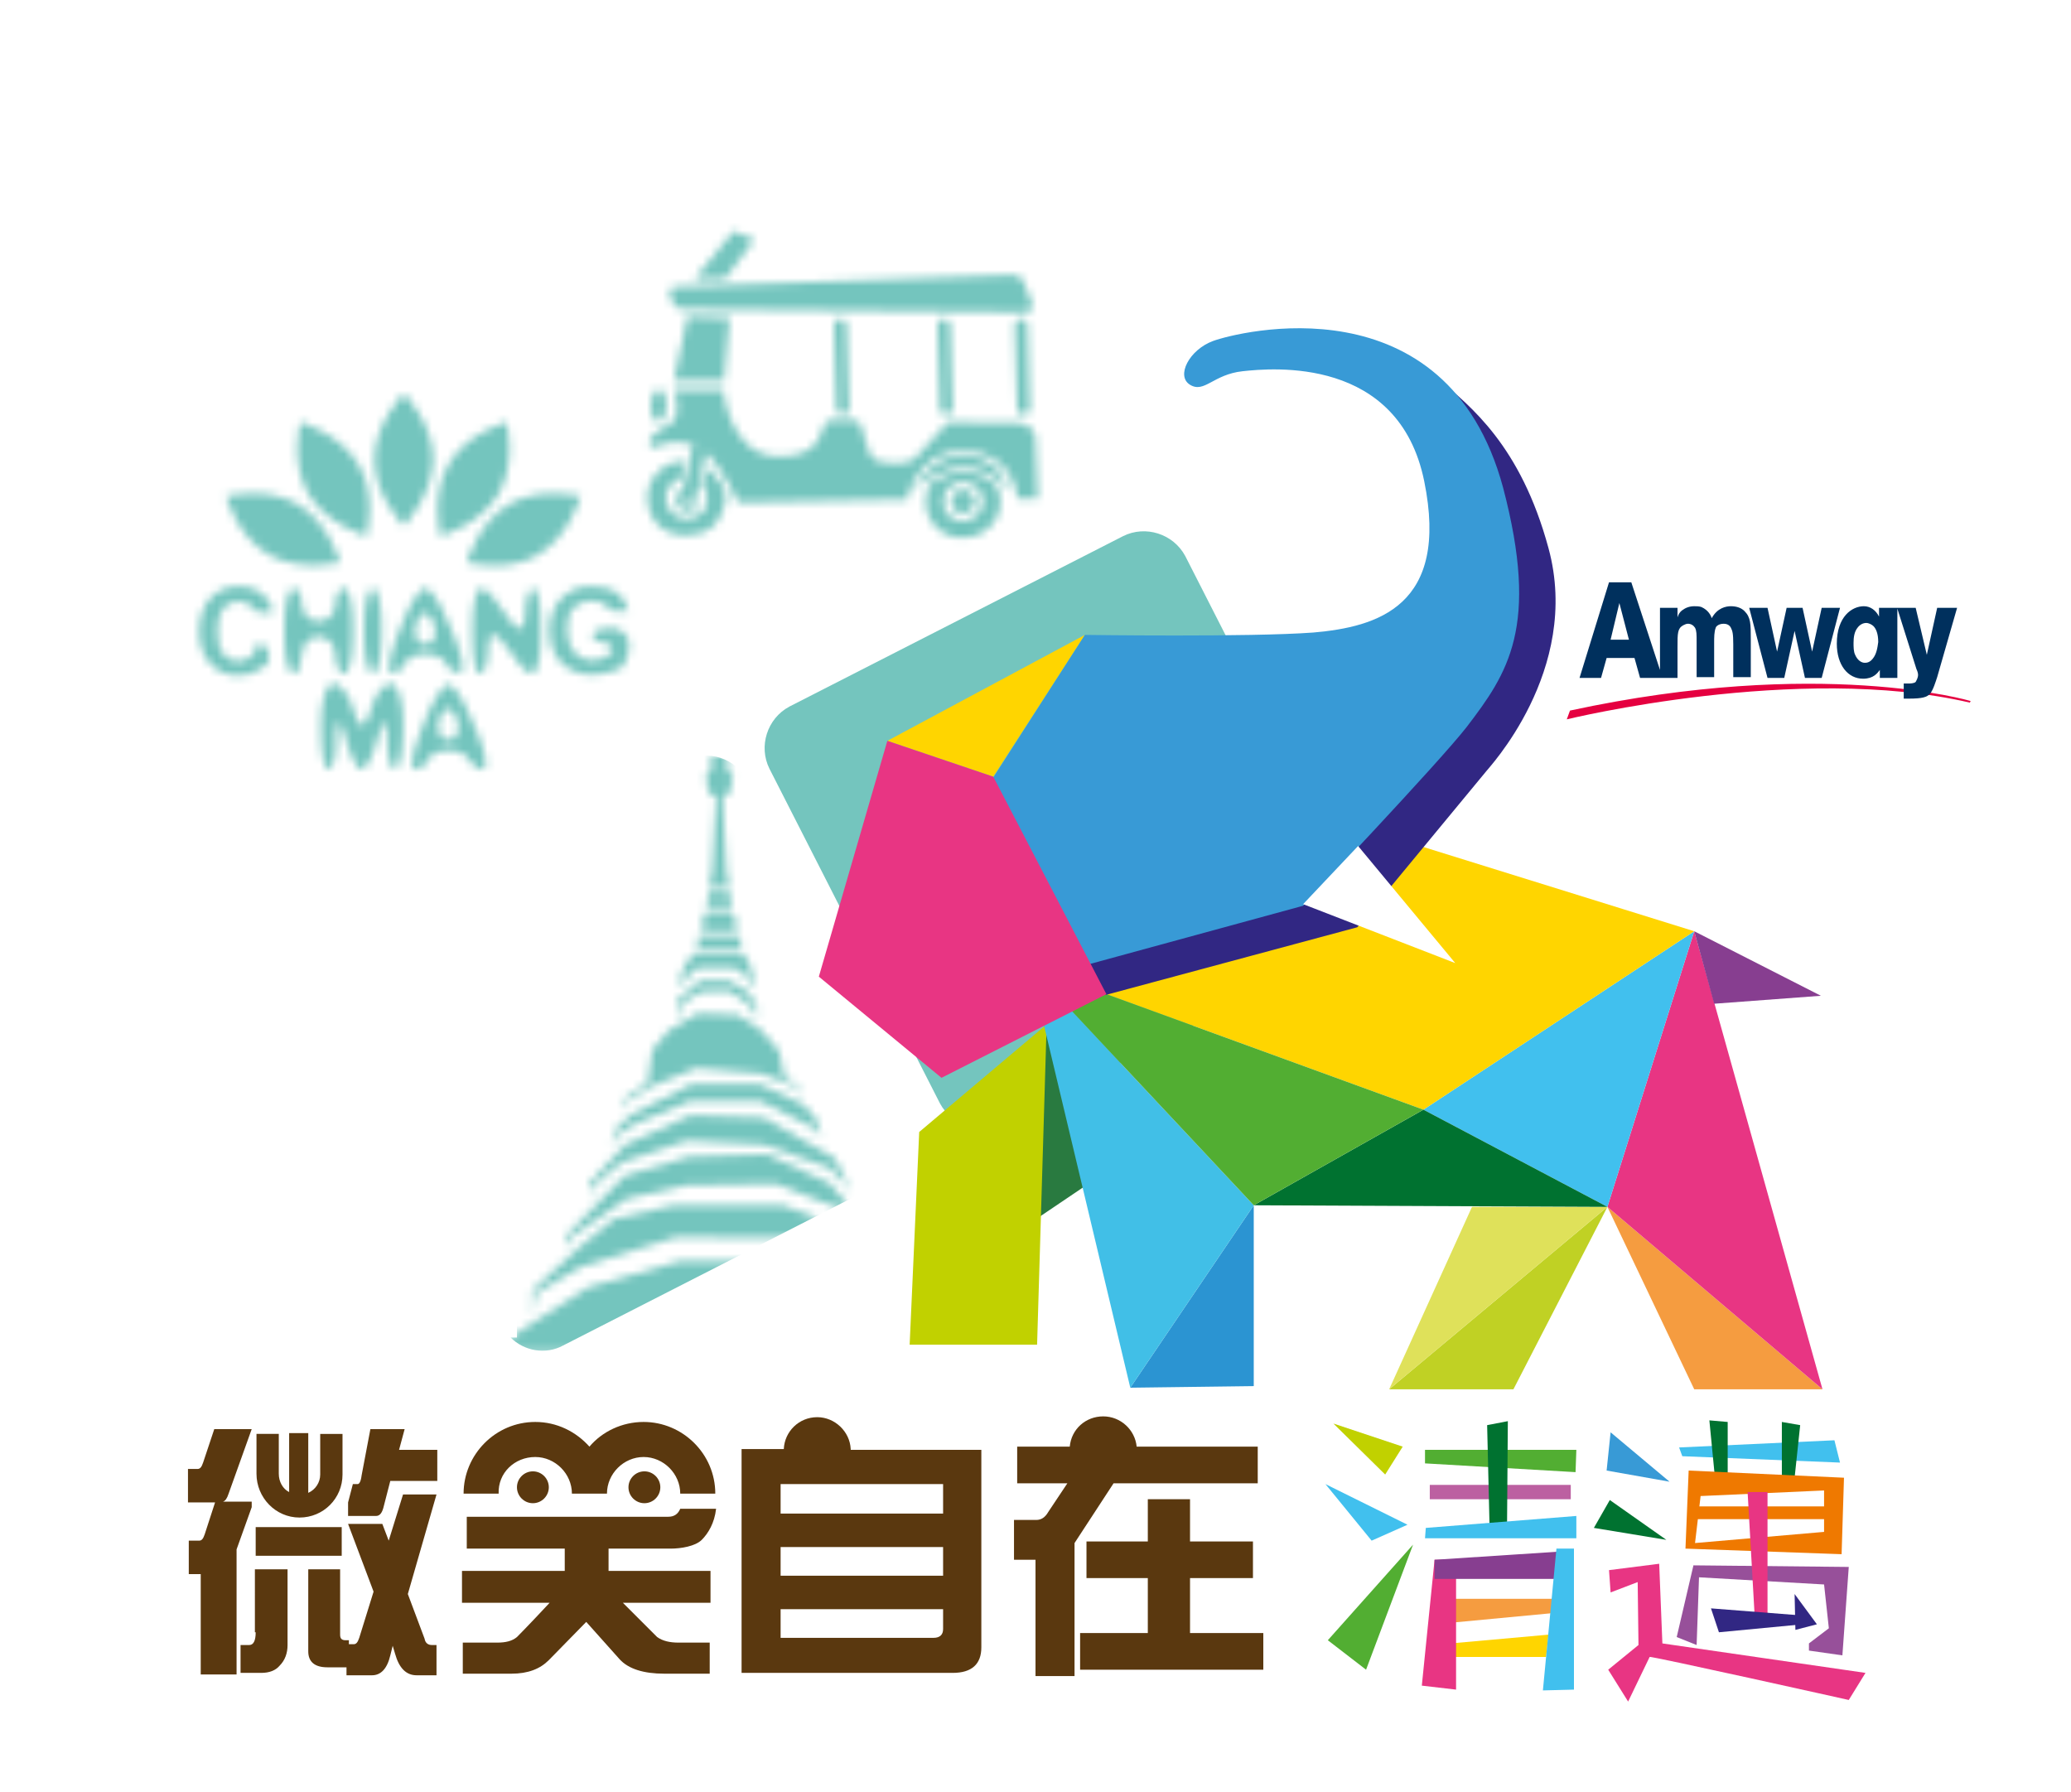 <?xml version="1.0" encoding="utf-8"?>
<!-- Generator: Adobe Illustrator 21.1.0, SVG Export Plug-In . SVG Version: 6.00 Build 0)  -->
<svg version="1.1" id="Layer_1" xmlns="http://www.w3.org/2000/svg" xmlns:xlink="http://www.w3.org/1999/xlink" x="0px" y="0px"
	 viewBox="0 0 260 225" style="enable-background:new 0 0 260 225;" xml:space="preserve">
<style type="text/css">
	.st0{fill:#FFFFFF;stroke:#FFFFFF;stroke-linecap:round;stroke-linejoin:round;stroke-miterlimit:10;}
	.st1{fill:#FFFFFF;stroke:#FFFFFF;stroke-width:1.526;stroke-linecap:round;stroke-linejoin:round;stroke-miterlimit:10;}
	.st2{fill:#FFFFFF;}
	.st3{fill:#FFFFFF;stroke:#FFFFFF;stroke-width:2.5;stroke-linecap:round;stroke-linejoin:round;stroke-miterlimit:10;}
	.st4{filter:url(#Adobe_OpacityMaskFilter);}
	.st5{mask:url(#SVGID_1_);}
	.st6{fill:#74C5BE;}
	.st7{filter:url(#Adobe_OpacityMaskFilter_1_);}
	.st8{mask:url(#SVGID_2_);fill:#74C5BE;}
	.st9{filter:url(#Adobe_OpacityMaskFilter_2_);}
	.st10{mask:url(#SVGID_3_);fill:#74C5BE;}
	.st11{fill:#E50040;}
	.st12{fill:#00305D;}
	.st13{fill:#5A380F;}
	.st14{fill:#F59C40;}
	.st15{fill:#FFD500;}
	.st16{fill:#C1D100;}
	.st17{fill:#41C0EE;}
	.st18{fill:#52AE32;}
	.st19{fill:#BC60A1;}
	.st20{fill:#007230;}
	.st21{fill:#E83583;}
	.st22{fill:#873E90;}
	.st23{fill:#312783;}
	.st24{fill:#389AD6;}
	.st25{fill:#EF7900;}
	.st26{fill:#97509A;}
	.st27{fill:#2B94D2;}
	.st28{fill:#297A40;}
	.st29{fill:#41BFE7;}
	.st30{fill:#C0D124;}
	.st31{fill:#DFE15A;}
</style>
<g>
	<g>
		<rect x="201.3" y="83.5" class="st0" width="4.3" height="2.7"/>
		<rect x="217.3" y="176.8" class="st1" width="7.5" height="3.7"/>
		<rect x="127.6" y="186.4" class="st1" width="7.5" height="3.7"/>
		<rect x="40.9" y="102" class="st2" width="46.4" height="22.6"/>
		<rect x="38.2" y="184" class="st2" width="61.4" height="22.6"/>
		<rect x="135.1" y="186.3" class="st2" width="15.2" height="22.6"/>
		<rect x="173.1" y="183.4" class="st2" width="15.4" height="11.5"/>
		<rect x="196.1" y="184.2" class="st2" width="30.2" height="25.4"/>
		<g>
			<g>
				<path class="st3" d="M61.4,125.4c-0.1,0-0.1,0-0.2,0c-1.9,0.1-2.2-1.5-3.7-1.6c-2.1,0-3.4,1.1-5.1-0.7c-1.2-1.2-0.6-0.9-2.1-0.7
					c-0.7,0.1-2,0.5-2.6,0c-0.6-0.6-0.1-1.4-0.7-1.9l-0.8-0.2c-0.7,0.1-1.3,0.8-1.9,1c-1.8,0.6-2-0.4-2-2.1c0,0,0,0,0,0v-0.3
					c0,0.1,0,0.2,0,0.3c0,0,0-0.1,0.1-0.1l0.2-1.4c-1.5,1.7-2,4.8-0.9,6.9l22.6,44.1L61.4,125.4z"/>
				<path class="st3" d="M115.2,139.9L93.8,98c-1.4-2.8-4.9-4-7.8-2.5l-18,9.2c9.2,0.9,16,4.2,16,8.1v6.3c0.1,0.6,0.1,1.2-0.4,1.6
					c-0.6,0.6-0.5-0.1-1,0.1c-0.5,0.2-0.7,0.5-1.1,0.8c-1.2,0.7-2,0.6-3.2,0.3c-1.5-0.5-1.9-0.6-3.2,0.4c-1.1,0.8-1.8,1.7-3.3,1.7
					c-0.8,0-1.7-0.5-2.6-0.3c-0.8,0.2-0.8,0.8-1.5,1.1c-0.8,0.4-1.6,0.2-2.5,0.1c-0.1,0-0.2,0-0.3,0l-0.8,43c1.7,1.7,4.4,2.2,6.6,1
					l41.9-21.4C115.5,146.2,116.6,142.7,115.2,139.9z"/>
			</g>
			<path class="st3" d="M86.9,84.6L65.5,42.7c-1.4-2.8-4.9-4-7.8-2.5L15.8,61.6c-2.8,1.4-4,4.9-2.5,7.8l21.4,41.9
				c1.4,2.8,4.8,3.9,7.6,2.6v-1c0-4.3,8-7.8,18.2-8.3l1.5-0.8l0.1-1v-4.1c0-7.3,0.5-13.3,1.1-13.3c0.6,0,1.1,6,1.1,13.3v4l20.2-10.3
				C87.2,90.9,88.4,87.4,86.9,84.6z"/>
			<path class="st3" d="M141.9,56.5c1.4,2.8,0.3,6.3-2.5,7.8L97.5,85.6c-2.8,1.4-6.3,0.3-7.8-2.5L68.3,41.2
				c-1.4-2.8-0.3-6.3,2.5-7.8L112.8,12c2.8-1.4,6.3-0.3,7.8,2.5L141.9,56.5z"/>
			<path class="st3" d="M170.2,111.8c1.4,2.8,0.3,6.3-2.5,7.8L125.8,141c-2.8,1.4-6.3,0.3-7.8-2.5L96.6,96.5
				c-1.4-2.8-0.3-6.3,2.5-7.8L141,67.3c2.8-1.4,6.3-0.3,7.8,2.5L170.2,111.8z"/>
			<g>
				<g>
					<path class="st3" d="M196.7,90.3c0,0,29.1-7.1,50.6-2.1l0.1-0.2c0,0-18.8-5.6-50.3,1.2L196.7,90.3z"/>
					<path class="st3" d="M217.3,76.1c-0.6,0-1.7,0.2-2.4,1.5c-0.1-0.3-0.4-1-1.3-1.4c-0.3-0.1-0.6-0.1-0.9-0.1
						c-0.6,0-1.1,0.2-1.5,0.5c-0.4,0.3-0.5,0.6-0.6,0.9v-1.2h-2.2v7.8l-3.6-11H202l-3.7,12h2.7l0.7-2.5h3.5l0.7,2.5h4.7v-3.9
						c0-1.7,0-2.3,0.7-2.7c0.2-0.1,0.4-0.2,0.6-0.2c0.4,0,0.7,0.2,0.9,0.5c0.2,0.4,0.2,0.8,0.2,1.8V85h2.2v-4.3c0-0.7,0-1.4,0.2-1.9
						c0-0.1,0.3-0.5,1-0.5c0.3,0,0.7,0.1,0.9,0.5c0.2,0.4,0.3,0.7,0.3,2.1V85h2.2v-4.7c0-2,0-2.8-0.8-3.6
						C218.6,76.3,218,76.1,217.3,76.1z M202.2,80.3l1.1-4.6l1.2,4.6H202.2z M228.7,76.3l-1.2,5.5l-1.2-5.5h-2l-1.2,5.5l-1.2-5.5
						h-2.3l2.3,8.8h2.1l1.3-5.9l1.3,5.9h2.1l2.3-8.8H228.7z M243.2,76.3l-1.3,5.9l-1.4-5.9H238v0h-2.1v1.1c-0.4-0.8-1.1-1.3-1.9-1.3
						c-1.5,0-3.4,1.3-3.4,4.7c0,2.7,1.4,4.4,3.3,4.4c1.3,0,1.8-0.7,2.1-1.1v1h2.2v-8.7l2.4,7.6c0.1,0.2,0.2,0.5,0.2,0.7
						c0,0.4-0.2,0.7-0.3,0.9c-0.2,0.2-0.7,0.2-0.9,0.2h-0.6v1.9c0.2,0,0.3,0,0.6,0c1.8,0,2.3-0.2,2.7-0.6c0.4-0.5,0.7-1.5,0.9-2.1
						l2.5-8.7H243.2z M235.1,82.7c-0.4,0.5-0.8,0.5-1,0.5c-0.4,0-0.9-0.3-1.2-1c-0.2-0.4-0.2-1-0.2-1.5c0-0.7,0.1-1.4,0.5-1.9
						c0.3-0.4,0.7-0.6,1.1-0.6c0.3,0,0.7,0.2,0.9,0.4c0.3,0.3,0.6,0.9,0.6,2C235.7,81.3,235.6,82.1,235.1,82.7z"/>
				</g>
			</g>
			<g>
				<path class="st3" d="M106.8,181.9c-0.1-2.2-2-4-4.2-4c-2.3,0-4.1,1.8-4.2,4h-5.3V210h26.5c2.4,0,3.6-1.1,3.6-3.2v-24.8H106.8z
					 M118.4,204.5c0,0.7-0.4,1.1-1.2,1.1H98V202h20.4V204.5z M118.4,197.8H98v-3.6h20.4V197.8z M118.4,190H98v-3.7h20.4V190z"/>
				<path class="st3" d="M157.9,186.2v-4.6h-15.2c-0.2-2.1-2-3.8-4.2-3.8c-2.2,0-4,1.6-4.2,3.8h-6.6v4.6h6.3l-2.4,3.6
					c-0.4,0.7-0.9,1-1.5,1h-2.8v5h2.7v14.6h4.9v-16.7l4.9-7.5H157.9z M149.4,205v-6.9h7.9v-4.6h-7.9v-5.3h-5.3v5.3h-7.7v4.6h7.7v6.9
					h-8.5v4.6h23V205H149.4z"/>
				<path class="st3" d="M76.4,194.4h7.8c1.3,0,3.1-0.3,3.9-1.1c0.8-0.8,1.6-2.1,1.8-3.9h-4.5c-0.3,0.7-0.8,1-1.5,1H58.6v4h12.3v2.8
					H58v4h11c-2.7,2.9-4.1,4.3-4.1,4.3c-0.6,0.5-1.4,0.7-2.5,0.7h-4.3v3.9h6.1c2.1,0,3.6-0.6,4.7-1.7l4.7-4.8l4.2,4.7
					c1.1,1.2,3,1.8,5.6,1.8h5.7v-3.9h-3.9c-1.1,0-2-0.2-2.7-0.7c0,0-1.4-1.4-4.3-4.3h11v-4H76.4V194.4z M67.2,182.9
					c2.5,0,4.6,2.1,4.6,4.6v0h4.4v0c0-2.5,2.1-4.6,4.6-4.6s4.6,2.1,4.6,4.6h4.4c0-5-4.1-9-9-9c-2.7,0-5.2,1.2-6.8,3.1
					c-1.7-1.9-4.1-3.1-6.8-3.1c-5,0-9,4.1-9,9h4.4C62.5,184.9,64.6,182.9,67.2,182.9z M64.9,186.7c0,1.1,0.9,2,2,2c1.1,0,2-0.9,2-2
					c0-1.1-0.9-2-2-2C65.8,184.7,64.9,185.6,64.9,186.7z M78.9,186.7c0,1.1,0.9,2,2,2c1.1,0,2-0.9,2-2c0-1.1-0.9-2-2-2
					C79.8,184.7,78.9,185.6,78.9,186.7z"/>
				<path class="st3" d="M31.4,188.5H28c0.3-0.1,0.5-0.4,0.7-1l2.9-8.1h-4.7l-1.4,4.2c-0.2,0.6-0.4,0.8-0.7,0.8h-1.2v4.2H27l-1.3,4
					c-0.2,0.6-0.4,0.8-0.7,0.8h-1.3v4.2h1.5v12.6h4.5v-15.7l1.9-5.3V188.5z M42.9,191.7H32.1v3.6h10.8V191.7z M50.6,187.6l-1.8,5.8
					l-0.8-2.1h-4.3l3.2,8.5l-1.8,5.8c-0.2,0.6-0.4,0.8-0.7,0.8h-0.6v-0.5h-0.4c-0.5,0-0.7-0.2-0.7-0.7V197h-4v10.3
					c0,1.3,0.8,2,2.4,2h2.4v1h3.2c1.1,0,1.9-0.8,2.3-2.5l0.3-1.2l0.3,1c0.5,1.8,1.4,2.7,2.7,2.7h2.5v-3.8h-0.6
					c-0.4,0-0.8-0.2-0.9-0.8l-2.1-5.6l3.6-12.5H50.6z M32.1,204.9c0,1.1-0.3,1.6-0.8,1.6h-1.1v3.5h2.6c1,0,1.8-0.3,2.3-0.9
					c0.7-0.7,1-1.6,1-2.6V197h-4.1V204.9z M50.1,182l0.7-2.6h-4.3l-1.1,5.8c-0.1,0.8-0.3,1.1-0.5,1.1h-0.6l-0.6,2.3v1.7h3.5
					c0.5,0,0.8-0.4,1-1.3l0.8-3.1h5.9V182H50.1z M37.6,190.5c3,0,5.4-2.4,5.4-5.4v-5.1h-2.8v5.1c0,1-0.6,1.9-1.5,2.3v-7.5h-2.4v7.4
					c-0.8-0.4-1.3-1.3-1.3-2.3v-5h-2.8v5C32.2,188,34.6,190.5,37.6,190.5z"/>
			</g>
			<g>
				<polygon class="st3" points="194.9,202.5 182.2,203.7 181.6,200.7 195.4,200.7 				"/>
				<polygon class="st3" points="194.1,208 180.9,208 181,206.4 194.4,205.2 				"/>
				<polygon class="st3" points="173.9,185.1 167.4,178.7 176.1,181.6 				"/>
				<polygon class="st3" points="172.2,193.4 166.4,186.3 176.7,191.4 				"/>
				<polygon class="st3" points="171.5,209.6 166.7,205.9 177.4,193.9 				"/>
				<rect x="179.5" y="186.4" class="st3" width="17.7" height="1.8"/>
				<polygon class="st3" points="197.8,184.8 178.9,183.7 178.9,182 197.9,182 				"/>
				<polygon class="st3" points="189.2,191.3 187,191.5 186.7,178.9 189.3,178.4 				"/>
				<polygon class="st3" points="182.8,212.1 178.5,211.6 180.1,195.8 182.8,195.8 				"/>
				<polygon class="st3" points="196.7,198.2 180.1,198.2 180.1,195.8 196.9,194.7 				"/>
				<polygon class="st3" points="197.6,212.1 193.7,212.2 195.4,194.4 197.6,194.4 				"/>
				<polygon class="st3" points="197.9,193.1 178.9,193.1 179,191.8 197.9,190.3 				"/>
			</g>
			<g>
				<g>
					<path class="st3" d="M234.2,210l-2.1,3.4c0,0-25.1-5.6-25-5.4l-2.7,5.6l-2.5-4l3.8-3.1l-0.1-7.9l-3.4,1.3l-0.2-2.8l6.3-0.8
						l0.4,10L234.2,210z"/>
				</g>
				<polygon class="st3" points="225.4,204.6 225.3,200.1 228.1,203.9 				"/>
				<polygon class="st3" points="201.7,184.6 202.2,179.8 209.6,186 				"/>
				<polygon class="st3" points="209.2,193.3 200.1,191.8 202.1,188.3 				"/>
				<rect x="212.6" y="189.1" class="st3" width="17.7" height="1.6"/>
				<polygon class="st3" points="231,183.6 211.2,182.8 210.8,181.7 230.3,180.8 				"/>
				<polygon class="st3" points="216.9,185.5 215.3,185.5 214.6,178.3 216.9,178.5 				"/>
				<polygon class="st3" points="225.3,185.5 223.7,185.5 223.7,178.5 226,178.9 				"/>
				<g>
					<path class="st3" d="M231.2,195.1l-19.6-0.7l0.4-9.8l19.5,0.9L231.2,195.1z M212.8,193.7l16.2-1.4v-5.2l-15.5,0.7L212.8,193.7z
						"/>
				</g>
				<g>
					<polygon class="st3" points="231.3,207.8 227.1,207.2 227.1,206.3 229.6,204.4 229,198.9 213.3,198 213,206.5 210.5,205.5 
						212.6,196.5 232.1,196.7 					"/>
				</g>
				<g>
					<polygon class="st3" points="221.9,203.3 220.3,203.1 219.4,187.3 221.9,187.3 					"/>
				</g>
				<polygon class="st3" points="226.3,203.9 215.8,204.9 214.8,201.9 226.3,202.8 				"/>
			</g>
			<polygon class="st3" points="212.7,174.4 228.8,174.4 201.8,151.5 			"/>
			<polygon class="st3" points="212.7,116.9 228.8,174.4 201.8,151.5 			"/>
			<polygon class="st3" points="212.7,116.9 228.6,125 215.2,126 			"/>
			<polygon class="st3" points="212.7,116.9 178.7,139.3 201.8,151.5 			"/>
			<polygon class="st3" points="212.7,116.9 178.7,139.3 129.3,121.3 140.2,114.1 170.9,103.9 			"/>
			<polygon class="st3" points="111.4,93 136.2,79.7 124.7,97.5 			"/>
			<polygon class="st3" points="141.9,174.2 157.4,174 157.4,151.3 			"/>
			<polygon class="st3" points="116.2,162.4 131.4,128.2 136.2,148.9 			"/>
			<polygon class="st3" points="114.2,168.8 130.2,168.8 131.4,128.6 115.4,142.1 			"/>
			<polygon class="st3" points="141.9,174.2 129.3,121.3 157.4,151.3 			"/>
			<polygon class="st3" points="190,174.4 201.8,151.5 174.4,174.4 			"/>
			<polygon class="st3" points="184.8,151.5 201.8,151.5 174.4,174.4 			"/>
			<polygon class="st3" points="178.7,139.3 201.8,151.5 157.4,151.3 			"/>
			<polygon class="st3" points="178.7,139.3 129.3,121.3 157.4,151.3 			"/>
			<path class="st3" d="M194.4,68.8c-3.5-12.9-9.8-17.8-13.8-21.2c3.4,3.5,6.2,8.5,7.5,15.8c3.6,19.7-9.7,30.9-9.7,30.9l-15.7,18.5
				l-26.6,7.2l2.7,4.9l31.6-8.5l16.2-19.6C186.6,96.7,198.6,84.2,194.4,68.8z"/>
			<path class="st3" d="M136.2,79.7l-11.5,17.9l9.6,24.1l29.3-8c0,0,16.9-17.8,20.5-22.4c5.2-6.8,9.2-12.6,4.6-30.1
				c-7.1-26.3-33.4-19.5-36.4-18.4c-3,1.1-4.7,4.4-2.9,5.5c1.8,1.1,2.9-1.3,6.6-1.7c3.7-0.4,19.6-1.9,22.8,13.8
				c3.2,15.7-5.9,18.3-13.9,19C156.9,80,136.2,79.7,136.2,79.7z"/>
			<polygon class="st3" points="170.5,106.2 182.7,120.9 163.6,113.5 			"/>
			<polygon class="st3" points="111.4,93 102.8,122.6 118.2,135.3 138.9,124.8 124.7,97.5 			"/>
			<rect x="73.9" y="73.1" class="st3" width="30.5" height="31.1"/>
		</g>
	</g>
	<g>
		<defs>
			<filter id="Adobe_OpacityMaskFilter" filterUnits="userSpaceOnUse" x="40.9" y="94.9" width="74.9" height="74.9">
				<feFlood  style="flood-color:white;flood-opacity:1" result="back"/>
				<feBlend  in="SourceGraphic" in2="back" mode="normal"/>
			</filter>
		</defs>
		<mask maskUnits="userSpaceOnUse" x="40.9" y="94.9" width="74.9" height="74.9" id="SVGID_1_">
			<g class="st4">
				<g>
					<polygon points="62.4,170.3 117.6,170.3 115,165.2 108.8,161.2 100.1,158.3 85.4,158.3 73.8,161.6 64.5,167.6 					"/>
					<polygon points="66.8,165.2 66.8,162 72.7,156.6 77.1,153 84.6,151.3 98.3,151.3 106.7,154.5 112.1,159.6 112.1,162.7 
						111.5,160.3 99.4,155.4 84.9,155.3 73,159 67.3,162.3 					"/>
					<polygon points="70.9,156.7 70.9,155.3 78.4,147.6 86.5,145.2 96.3,144.9 104.1,148.5 107.1,152 107.1,153.6 106.6,152.2 
						97.4,148.6 86.1,148.8 78.6,150.5 71.3,155.6 					"/>
					<path d="M106.2,149.9v-1.8l-1.4-2.7l-8.9-5.1l-9.2-0.3l-8.2,3.7l-4.5,4.8v2.4l0.2-1.7c0,0,3.7-3.3,3.9-3.3
						c0.1,0,8.1-2.7,8.1-2.7l9.7,0.5l8.2,2.9l1.8,1.8L106.2,149.9z"/>
					<polygon points="76.7,144.1 77.3,141.7 79.3,139.9 86.8,136.1 95.4,136.1 100.9,138.7 102.7,140.8 103.1,143 102.4,141.7 
						95.4,138.2 86.7,138.2 79.7,141.1 77.5,142.5 					"/>
					<polygon points="78.4,139.4 78.4,137.9 81.3,135.9 81.9,131.8 83.9,129.4 87.6,127.2 92.6,127.4 95.4,129.2 97.8,131.9 
						98.5,135.3 100.1,136.1 100.8,138.1 100,136.5 95.7,134.8 87.4,134.1 81.7,136.4 78.8,138.2 					"/>
					<polygon points="85,128.3 85,125.6 87.9,123.1 91.5,123.1 93.6,124.3 95,126.1 95,127.9 94.3,126.3 91.6,124.4 87.9,124.5 
						85.5,126.1 					"/>
					<polygon points="85.5,124.1 85.5,122.2 86.4,120.5 87.5,119.5 93,119.5 94,120.7 94.5,122.5 94.5,124.2 93.5,122.3 92.2,121.5 
						87.6,121.5 86.5,122.3 					"/>
					<polygon points="92,97.5 91.3,96.5 91.3,94.1 90.7,93.7 90.6,92.1 90.6,89.4 90.3,88.6 90,89.4 90,92.1 89.9,93.7 89.3,94.1 
						89.3,96.5 88.6,97.5 89,99.5 89.9,100.1 89.4,109.3 89,111.4 90,111.4 90.6,111.4 91.6,111.4 91.2,109.3 90.7,100.1 91.6,99.5 
											"/>
					<g>
						<g>
							<polygon points="88.7,113.8 89,112 91.6,112 91.9,113.8 							"/>
						</g>
						<g>
							<polygon points="88.2,116.8 88.2,115.4 88.7,114.4 91.8,114.4 92.4,115.5 92.4,116.8 							"/>
						</g>
						<g>
							<polygon points="88.2,117.4 87.6,117.7 87.6,118.9 93,118.9 93,117.8 92.4,117.4 							"/>
						</g>
					</g>
				</g>
			</g>
		</mask>
		<g class="st5">
			<path class="st6" d="M61.4,125.4c-0.1,0-0.1,0-0.2,0c-1.9,0.1-2.2-1.5-3.7-1.6c-2.1,0-3.4,1.1-5.1-0.7c-1.2-1.2-0.6-0.9-2.1-0.7
				c-0.7,0.1-2,0.5-2.6,0c-0.6-0.6-0.1-1.4-0.7-1.9l-0.8-0.2c-0.7,0.1-1.3,0.8-1.9,1c-1.8,0.6-2-0.4-2-2.1c0,0,0,0,0,0v-0.3
				c0,0.1,0,0.2,0,0.3c0,0,0-0.1,0.1-0.1v-0.8c-1.5,1.7-1.8,4.2-0.7,6.3l19.8,38.8V125.4z"/>
			<path class="st6" d="M115.2,139.9L93.8,98c-1.4-2.8-4.9-4-7.8-2.5l-18,9.2c9.2,0.9,16,4.2,16,8.1v6.3c0.1,0.6,0.1,1.2-0.4,1.6
				c-0.6,0.6-0.5-0.1-1,0.1c-0.5,0.2-0.7,0.5-1.1,0.8c-1.2,0.7-2,0.6-3.2,0.3c-1.5-0.5-1.9-0.6-3.2,0.4c-1.1,0.8-1.8,1.7-3.3,1.7
				c-0.8,0-1.7-0.5-2.6-0.3c-0.8,0.2-0.8,0.8-1.5,1.1c-0.8,0.4-1.6,0.2-2.5,0.1c-0.1,0-0.2,0-0.3,0v43h-0.8c1.7,1.7,4.4,2.2,6.6,1
				l41.9-21.4C115.5,146.2,116.6,142.7,115.2,139.9z"/>
		</g>
		<defs>
			<filter id="Adobe_OpacityMaskFilter_1_" filterUnits="userSpaceOnUse" x="12.7" y="39.5" width="74.9" height="74.9">
				<feFlood  style="flood-color:white;flood-opacity:1" result="back"/>
				<feBlend  in="SourceGraphic" in2="back" mode="normal"/>
			</filter>
		</defs>
		<mask maskUnits="userSpaceOnUse" x="12.7" y="39.5" width="74.9" height="74.9" id="SVGID_2_">
			<g class="st7">
				<g>
					<path d="M58.6,70.6c0,0,1.4-5,5.3-7.3c4-2.3,9-1,9-1s-1.4,5-5.3,7.3C63.7,72,58.6,70.6,58.6,70.6z"/>
					<path d="M55.3,67.3c0,0-1.3-5,1-9c2.3-4,7.3-5.3,7.3-5.3s1.3,5-1,9C60.3,65.9,55.3,67.3,55.3,67.3z"/>
					<path d="M50.7,66c0,0-3.7-3.7-3.7-8.3c0-4.6,3.7-8.3,3.7-8.3s3.7,3.7,3.7,8.3C54.3,62.3,50.7,66,50.7,66z"/>
					<path d="M46,67.3c0,0-5-1.4-7.3-5.3c-2.3-4-1-9-1-9s5,1.4,7.3,5.3C47.4,62.2,46,67.3,46,67.3z"/>
					<path d="M42.7,70.6c0,0-5,1.3-9-1c-4-2.3-5.3-7.3-5.3-7.3s5-1.3,9,1C41.3,65.6,42.7,70.6,42.7,70.6z"/>
				</g>
				<path d="M32.4,80.6L32.4,80.6c1.2,0.4,1.7,1.6,1.2,2.7c0,0,0,0-0.8,0.6c-0.8,0.6-1.7,0.9-2.9,0.9c-1.4,0-2.6-0.5-3.5-1.5
					c-0.9-1-1.4-2.3-1.4-4c0-1.8,0.5-3.2,1.4-4.2c0.9-1,2.1-1.5,3.6-1.5c1.3,0,2.4,0.4,3.2,1.2c0.5,0.5,0.9,1.1,1.1,2l0,0
					c-1.2,0.3-2.3,0.1-2.5-0.5c0,0,0,0-0.4-0.3c-0.4-0.3-0.9-0.5-1.5-0.5c-0.8,0-1.4,0.3-1.9,0.9c-0.5,0.6-0.7,1.5-0.7,2.8
					c0,1.4,0.2,2.3,0.7,2.9c0.5,0.6,1.1,0.9,1.9,0.9c0.6,0,1.1-0.2,1.5-0.5C32,82,32.3,81.4,32.4,80.6z"/>
				<path d="M36.8,84.6c-0.6,0-1.1-2.1-1.1-4.6v-1.6c0-2.5,0.5-4.6,1.1-4.6c0.6,0,1.1,1,1.1,2.1c0,1.2,1,2.1,2.1,2.1
					c1.2,0,2.1-1,2.1-2.1c0-1.2,0.5-2.1,1.1-2.1c0.6,0,1.1,2.1,1.1,4.6V80c0,2.5-0.5,4.6-1.1,4.6c-0.6,0-1.1-1.1-1.1-2.4
					c0-1.3-1-2.3-2.1-2.3c-1.2,0-2.1,1.1-2.1,2.3C37.8,83.5,37.4,84.6,36.8,84.6z"/>
				<path d="M46.8,84.6c-0.6,0-1.1-2.1-1.1-4.6v-1.6c0-2.5,0.5-4.6,1.1-4.6c0.6,0,1.1,2.1,1.1,4.6V80C47.9,82.5,47.4,84.6,46.8,84.6
					z"/>
				<path d="M57.2,80.3c0.9,2.3,1.2,4.2,0.5,4.2c-0.6,0-1.4-0.5-1.7-1.2c-0.3-0.7-1.4-1.2-2.6-1.2c-1.2,0-2.3,0.5-2.6,1.2
					c-0.2,0.7-1,1.2-1.6,1.2c-0.6,0-0.4-1.9,0.5-4.2l0.9-2.3c0.9-2.3,2.2-4.2,2.8-4.2c0.6,0,1.9,1.9,2.8,4.2L57.2,80.3z M53.4,80.9
					c1.1,0,1.6-1.3,1-2.8c-0.6-1.5-1.5-1.5-2.1,0C51.8,79.6,52.3,80.9,53.4,80.9z"/>
				<path d="M60.3,84.6c-0.6,0-1-2.1-1-4.6v-1.6c0-2.5,0.5-4.6,1.1-4.6c0.6,0,2,1.6,3.3,3.6c1.2,2,2.2,2,2.2,0c0-2,0.5-3.6,1-3.6
					c0.6,0,1,2.1,1,4.6V80c0,2.5-0.5,4.6-1.1,4.6c-0.6,0-2.1-1.6-3.3-3.5c-1.2-1.9-2.2-1.9-2.2,0C61.3,83,60.9,84.6,60.3,84.6z"/>
				<path d="M75.6,80.6c-0.7,0-1.2-0.4-1.2-0.9c0-0.5,1.1-0.9,2.3-0.9c1.3,0,2.3,1,2.3,2.1c0,1.2-0.5,2.5-1.1,3c0,0,0,0-0.9,0.3
					c-0.9,0.3-1.7,0.5-2.6,0.5c-1.1,0-2.1-0.2-2.9-0.7c-0.8-0.5-1.5-1.1-1.9-2c-0.4-0.9-0.6-1.8-0.6-2.9c0-1.1,0.2-2.1,0.7-3
					c0.5-0.9,1.2-1.5,2.1-2c0.7-0.4,1.5-0.5,2.6-0.5c1.3,0,2.4,0.3,3.1,0.8c0.7,0.6,1.2,1.3,1.4,2.3l0,0c-1.2,0.2-2.4,0-2.6-0.5
					c0,0,0,0-0.4-0.3c-0.4-0.3-0.9-0.5-1.6-0.5c-0.9,0-1.7,0.3-2.3,0.9c-0.6,0.6-0.8,1.5-0.8,2.7c0,1.3,0.3,2.2,0.9,2.9
					c0.6,0.6,1.3,1,2.2,1c0.5,0,0.9-0.1,1.4-0.3c0.5-0.2,0.8-0.4,1.2-0.7l0,0C76.9,81.2,76.3,80.6,75.6,80.6z"/>
				<path d="M41.3,96.6c-0.6,0-1-2.1-1-4.6v-1.6c0-2.5,0.7-4.6,1.6-4.6c0.9,0,2.1,1.7,2.6,3.7c0.5,2,1.4,2,1.9,0
					c0.5-2,1.7-3.7,2.6-3.7c0.9,0,1.6,2.1,1.6,4.6V92c0,2.5-0.5,4.6-1,4.6c-0.6,0-1-1.9-1-4.2c0-2.3-0.5-2.3-1.1,0
					c-0.6,2.3-1.5,4.2-2.1,4.2c-0.6,0-1.5-1.9-2.1-4.2c-0.6-2.3-1.1-2.3-1.1,0C42.3,94.7,41.8,96.6,41.3,96.6z"/>
				<path d="M60.1,92.4c0.9,2.3,1.2,4.2,0.5,4.2c-0.6,0-1.4-0.6-1.7-1.2c-0.3-0.7-1.4-1.2-2.6-1.2c-1.2,0-2.3,0.5-2.6,1.2
					c-0.2,0.7-1,1.2-1.6,1.2c-0.6,0-0.4-1.9,0.5-4.2l0.9-2.3c0.9-2.3,2.2-4.2,2.8-4.2c0.6,0,1.9,1.9,2.8,4.2L60.1,92.4z M56.3,92.9
					c1.1,0,1.6-1.3,1-2.8c-0.6-1.5-1.5-1.5-2.1,0C54.7,91.6,55.2,92.9,56.3,92.9z"/>
			</g>
		</mask>
		<path class="st8" d="M86.9,84.6L65.5,42.7c-1.4-2.8-4.9-4-7.8-2.5L15.8,61.6c-2.8,1.4-4,4.9-2.5,7.8l21.4,41.9
			c1.4,2.8,4.8,3.9,7.6,2.6v-1c0-4.3,8-7.8,18.2-8.3l1.5-0.8l0.1-1v-4.1c0-7.3,0.5-13.3,1.1-13.3c0.6,0,1.1,6,1.1,13.3v4l20.2-10.3
			C87.2,90.9,88.4,87.4,86.9,84.6z"/>
		<defs>
			<filter id="Adobe_OpacityMaskFilter_2_" filterUnits="userSpaceOnUse" x="67.7" y="11.4" width="74.9" height="74.9">
				<feFlood  style="flood-color:white;flood-opacity:1" result="back"/>
				<feBlend  in="SourceGraphic" in2="back" mode="normal"/>
			</filter>
		</defs>
		<mask maskUnits="userSpaceOnUse" x="67.7" y="11.4" width="74.9" height="74.9" id="SVGID_3_">
			<g class="st9">
				<ellipse transform="matrix(2.792565e-02 -1 1 2.792565e-02 29.378 132.182)" cx="82.7" cy="51" rx="2" ry="1"/>
				<path d="M129.6,38.2c0.1,0.6-0.3,1-0.9,1l-43.1-0.4c-0.5,0-1.1-0.5-1.3-1.1c0,0-0.8-1.7,0.6-1.7l42.3-1.5c0.6,0,1.3,0.5,1.4,1.1
					L129.6,38.2z"/>
				<path d="M88.7,58.8l-0.6,2.1c0.4,0.5,0.7,0.9,0.7,1.6c0.1,1.6-1.1,2.5-2.4,2.6c-1.3,0.1-2.5-0.7-2.8-2.3
					c-0.2-1.2,0.6-2.3,1.8-2.6l0.5-2.3c-0.1,0-0.2,0-0.3,0c-2.6,0.1-4.6,2.5-4.3,5.1c0.3,2.6,2.2,4.2,4.7,4.2c2.6,0,4.3-1.1,5-3.9
					C91.5,61.5,90,59.6,88.7,58.8z"/>
				<polygon points="86.3,39.7 91.6,39.9 90.9,47.8 84.6,47.8 				"/>
				<path d="M84.6,48.9h6.2c0,0,0.7,8.2,6.8,8.4c6.3,0.2,5.3-4.4,6.4-4.5c1.1-0.1,2.7-0.1,3.6,0c0.9,0.2,1,4.5,2.4,5
					c1.5,0.5,4.1,0.6,4.9-0.3c0.8-0.9,4.1-4.5,4.1-4.5s8,0,8.9,0.1c0.9,0.2,1.9,0.5,2.1,1.8c0.1,1.2,0.3,7.7,0.3,7.7l-2.6,0
					c0,0-0.2-6.1-7.1-6c-5,0.1-6.7,5.4-6.7,6.1l-21.2,0.4c0,0-2.3-4.8-4-6.2c-3.2-2.6-6.6-0.7-6.6-0.7s-2.2-0.7,2-3
					C85.8,52.4,84.6,48.9,84.6,48.9z"/>
				<path d="M87,55.6c0,0.1-1.4,6.5-1.4,6.5c-0.1,0.5,0.2,0.9,0.7,1.1c0.5,0.1,0.9-0.1,1-0.6l1.4-6.1C88.2,55.8,87.5,55.6,87,55.6z"
					/>
				<path d="M126.6,61.4c0,0-2.2-2.7-5.6-2.7c-3.3,0-6.1,2.7-6.1,2.7s1.9-4.2,5.9-4.2C125.7,57.2,126.6,61.4,126.6,61.4z"/>
				<path d="M125,60.8c-1.6-1.2-2.6-1.5-4.3-1.5c-1.5,0-2.9,0.8-3.9,1.4c-0.4,0.7-0.6,1.5-0.6,2.4c0.1,2.5,2.1,4.5,4.7,4.4
					c2.6,0,4.7-2,4.7-4.5C125.6,62.2,125.4,61.4,125,60.8z M120.9,65.4c-1.4,0-2.5-1-2.5-2.4c0-1.3,1-2.4,2.4-2.5
					c1.4,0,2.6,1.1,2.6,2.4C123.4,64.3,122.3,65.3,120.9,65.4z M120.9,61.5c-0.8,0-1.5,0.7-1.5,1.5c0,0.8,0.7,1.4,1.5,1.4
					c0.8,0,1.5-0.7,1.5-1.4C122.4,62.1,121.7,61.5,120.9,61.5z"/>
				<path d="M105.8,52.1c-0.4,0-0.8-0.3-0.8-0.8l-0.3-10.5c0-0.4,0.3-0.8,0.8-0.8c0.5,0,0.8,0.3,0.8,0.8l0.3,10.5
					C106.6,51.7,106.3,52.1,105.8,52.1C105.8,52.1,105.8,52.1,105.8,52.1z"/>
				<polygon points="87.2,35 92.1,29 94.7,30.1 91,35 				"/>
				<path d="M118.8,52.1c-0.4,0-0.8-0.3-0.8-0.8l-0.3-10.5c0-0.4,0.3-0.8,0.8-0.8c0.4,0,0.8,0.3,0.8,0.8l0.3,10.5
					C119.6,51.7,119.2,52.1,118.8,52.1C118.8,52.1,118.8,52.1,118.8,52.1z"/>
				<path d="M128.5,52.1c-0.4,0-0.8-0.3-0.8-0.8l-0.3-10.5c0-0.4,0.3-0.8,0.8-0.8c0.5,0,0.8,0.3,0.8,0.8l0.3,10.5
					C129.3,51.7,129,52.1,128.5,52.1C128.5,52.1,128.5,52.1,128.5,52.1z"/>
				<path d="M86.2,63.4c-1-0.2-0.9-1.4-0.9-1.4l0.2-0.8c-0.5,0.3-0.9,0.8-0.8,1.5c0.1,0.8,0.9,1.5,1.7,1.4c0.8,0,1.5-0.8,1.4-1.6
					c0-0.2,0-0.2-0.1-0.4l-0.1,0.6C87.4,63.6,86.2,63.4,86.2,63.4z"/>
			</g>
		</mask>
		<path class="st10" d="M141.9,56.5c1.4,2.8,0.3,6.3-2.5,7.8L97.5,85.6c-2.8,1.4-6.3,0.3-7.8-2.5L68.3,41.2
			c-1.4-2.8-0.3-6.3,2.5-7.8L112.8,12c2.8-1.4,6.3-0.3,7.8,2.5L141.9,56.5z"/>
		<path class="st6" d="M170.2,111.8c1.4,2.8,0.3,6.3-2.5,7.8L125.8,141c-2.8,1.4-6.3,0.3-7.8-2.5L96.6,96.5
			c-1.4-2.8-0.3-6.3,2.5-7.8L141,67.3c2.8-1.4,6.3-0.3,7.8,2.5L170.2,111.8z"/>
		<g>
			<g>
				<path class="st11" d="M196.7,90.3c0,0,29.1-7.1,50.6-2.1l0.1-0.2c0,0-18.8-5.6-50.3,1.2L196.7,90.3z"/>
				<path class="st12" d="M217.3,76.1c-0.6,0-1.7,0.2-2.4,1.5c-0.1-0.3-0.4-1-1.3-1.4c-0.3-0.1-0.6-0.1-0.9-0.1
					c-0.6,0-1.1,0.2-1.5,0.5c-0.4,0.3-0.5,0.6-0.6,0.9v-1.2h-2.2v7.8l-3.6-11H202l-3.7,12h2.7l0.7-2.5h3.5l0.7,2.5h4.7v-3.9
					c0-1.7,0-2.3,0.7-2.7c0.2-0.1,0.4-0.2,0.6-0.2c0.4,0,0.7,0.2,0.9,0.5c0.2,0.4,0.2,0.8,0.2,1.8V85h2.2v-4.3c0-0.7,0-1.4,0.2-1.9
					c0-0.1,0.3-0.5,1-0.5c0.3,0,0.7,0.1,0.9,0.5c0.2,0.4,0.3,0.7,0.3,2.1V85h2.2v-4.7c0-2,0-2.8-0.8-3.6
					C218.6,76.3,218,76.1,217.3,76.1z M202.2,80.3l1.1-4.6l1.2,4.6H202.2z M228.7,76.3l-1.2,5.5l-1.2-5.5h-2l-1.2,5.5l-1.2-5.5h-2.3
					l2.3,8.8h2.1l1.3-5.9l1.3,5.9h2.1l2.3-8.8H228.7z M243.2,76.3l-1.3,5.9l-1.4-5.9H238v0h-2.1v1.1c-0.4-0.8-1.1-1.3-1.9-1.3
					c-1.5,0-3.4,1.3-3.4,4.7c0,2.7,1.4,4.4,3.3,4.4c1.3,0,1.8-0.7,2.1-1.1v1h2.2v-8.7l2.4,7.6c0.1,0.2,0.2,0.5,0.2,0.7
					c0,0.4-0.2,0.7-0.3,0.9c-0.2,0.2-0.7,0.2-0.9,0.2h-0.6v1.9c0.2,0,0.3,0,0.6,0c1.8,0,2.3-0.2,2.7-0.6c0.4-0.5,0.7-1.5,0.9-2.1
					l2.5-8.7H243.2z M235.1,82.7c-0.4,0.5-0.8,0.5-1,0.5c-0.4,0-0.9-0.3-1.2-1c-0.2-0.4-0.2-1-0.2-1.5c0-0.7,0.1-1.4,0.5-1.9
					c0.3-0.4,0.7-0.6,1.1-0.6c0.3,0,0.7,0.2,0.9,0.4c0.3,0.3,0.6,0.9,0.6,2C235.7,81.3,235.6,82.1,235.1,82.7z"/>
			</g>
		</g>
		<g>
			<path class="st13" d="M106.8,181.9c-0.1-2.2-2-4-4.2-4c-2.3,0-4.1,1.8-4.2,4h-5.3V210h26.5c2.4,0,3.6-1.1,3.6-3.2v-24.8H106.8z
				 M118.4,204.5c0,0.7-0.4,1.1-1.2,1.1H98V202h20.4V204.5z M118.4,197.8H98v-3.6h20.4V197.8z M118.4,190H98v-3.7h20.4V190z"/>
			<path class="st13" d="M157.9,186.2v-4.6h-15.2c-0.2-2.1-2-3.8-4.2-3.8c-2.2,0-4,1.6-4.2,3.8h-6.6v4.6h6.3l-2.4,3.6
				c-0.4,0.7-0.9,1-1.5,1h-2.8v5h2.7v14.6h4.9v-16.7l4.9-7.5H157.9z M149.4,205v-6.9h7.9v-4.6h-7.9v-5.3h-5.3v5.3h-7.7v4.6h7.7v6.9
				h-8.5v4.6h23V205H149.4z"/>
			<path class="st13" d="M76.4,194.4h7.8c1.3,0,3.1-0.3,3.9-1.1c0.8-0.8,1.6-2.1,1.8-3.9h-4.5c-0.3,0.7-0.8,1-1.5,1H58.6v4h12.3v2.8
				H58v4h11c-2.7,2.9-4.1,4.3-4.1,4.3c-0.6,0.5-1.4,0.7-2.5,0.7h-4.3v3.9h6.1c2.1,0,3.6-0.6,4.7-1.7l4.7-4.8l4.2,4.7
				c1.1,1.2,3,1.8,5.6,1.8h5.7v-3.9h-3.9c-1.1,0-2-0.2-2.7-0.7c0,0-1.4-1.4-4.3-4.3h11v-4H76.4V194.4z M67.2,182.9
				c2.5,0,4.6,2.1,4.6,4.6v0h4.4v0c0-2.5,2.1-4.6,4.6-4.6s4.6,2.1,4.6,4.6h4.4c0-5-4.1-9-9-9c-2.7,0-5.2,1.2-6.8,3.1
				c-1.7-1.9-4.1-3.1-6.8-3.1c-5,0-9,4.1-9,9h4.4C62.5,184.9,64.6,182.9,67.2,182.9z M64.9,186.7c0,1.1,0.9,2,2,2c1.1,0,2-0.9,2-2
				c0-1.1-0.9-2-2-2C65.8,184.7,64.9,185.6,64.9,186.7z M78.9,186.7c0,1.1,0.9,2,2,2c1.1,0,2-0.9,2-2c0-1.1-0.9-2-2-2
				C79.8,184.7,78.9,185.6,78.9,186.7z"/>
			<path class="st13" d="M31.4,188.5H28c0.3-0.1,0.5-0.4,0.7-1l2.9-8.1h-4.7l-1.4,4.2c-0.2,0.6-0.4,0.8-0.7,0.8h-1.2v4.2H27l-1.3,4
				c-0.2,0.6-0.4,0.8-0.7,0.8h-1.3v4.2h1.5v12.6h4.5v-15.7l1.9-5.3V188.5z M42.9,191.7H32.1v3.6h10.8V191.7z M50.6,187.6l-1.8,5.8
				l-0.8-2.1h-4.3l3.2,8.5l-1.8,5.8c-0.2,0.6-0.4,0.8-0.7,0.8h-0.6v-0.5h-0.4c-0.5,0-0.7-0.2-0.7-0.7V197h-4v10.3c0,1.3,0.8,2,2.4,2
				h2.4v1h3.2c1.1,0,1.9-0.8,2.3-2.5l0.3-1.2l0.3,1c0.5,1.8,1.4,2.7,2.7,2.7h2.5v-3.8h-0.6c-0.4,0-0.8-0.2-0.9-0.8l-2.1-5.6
				l3.6-12.5H50.6z M32.1,204.9c0,1.1-0.3,1.6-0.8,1.6h-1.1v3.5h2.6c1,0,1.8-0.3,2.3-0.9c0.7-0.7,1-1.6,1-2.6V197h-4.1V204.9z
				 M50.1,182l0.7-2.6h-4.3l-1.1,5.8c-0.1,0.8-0.3,1.1-0.5,1.1h-0.6l-0.6,2.3v1.7h3.5c0.5,0,0.8-0.4,1-1.3l0.8-3.1h5.9V182H50.1z
				 M37.6,190.5c3,0,5.4-2.4,5.4-5.4v-5.1h-2.8v5.1c0,1-0.6,1.9-1.5,2.3v-7.5h-2.4v7.4c-0.8-0.4-1.3-1.3-1.3-2.3v-5h-2.8v5
				C32.2,188,34.6,190.5,37.6,190.5z"/>
		</g>
		<g>
			<polygon class="st14" points="194.9,202.5 182.2,203.7 181.6,200.7 195.4,200.7 			"/>
			<polygon class="st15" points="194.1,208 180.9,208 181,206.4 194.4,205.2 			"/>
			<polygon class="st16" points="173.9,185.1 167.4,178.7 176.1,181.6 			"/>
			<polygon class="st17" points="172.2,193.4 166.4,186.3 176.7,191.4 			"/>
			<polygon class="st18" points="171.5,209.6 166.7,205.9 177.4,193.9 			"/>
			<rect x="179.5" y="186.4" class="st19" width="17.7" height="1.8"/>
			<polygon class="st18" points="197.8,184.8 178.9,183.7 178.9,182 197.9,182 			"/>
			<polygon class="st20" points="189.2,191.3 187,191.5 186.7,178.9 189.3,178.4 			"/>
			<polygon class="st21" points="182.8,212.1 178.5,211.6 180.1,195.8 182.8,195.8 			"/>
			<polygon class="st22" points="196.7,198.2 180.1,198.2 180.1,195.8 196.9,194.7 			"/>
			<polygon class="st17" points="197.6,212.1 193.7,212.2 195.4,194.4 197.6,194.4 			"/>
			<polygon class="st17" points="197.9,193.1 178.9,193.1 179,191.8 197.9,190.3 			"/>
		</g>
		<g>
			<g>
				<path class="st21" d="M234.2,210l-2.1,3.4c0,0-25.1-5.6-25-5.4l-2.7,5.6l-2.5-4l3.8-3.1l-0.1-7.9l-3.4,1.3l-0.2-2.8l6.3-0.8
					l0.4,10L234.2,210z"/>
			</g>
			<polygon class="st23" points="225.4,204.6 225.3,200.1 228.1,203.9 			"/>
			<polygon class="st24" points="201.7,184.6 202.2,179.8 209.6,186 			"/>
			<polygon class="st20" points="209.2,193.3 200.1,191.8 202.1,188.3 			"/>
			<rect x="212.6" y="189.1" class="st25" width="17.7" height="1.6"/>
			<polygon class="st17" points="231,183.6 211.2,182.8 210.8,181.7 230.3,180.8 			"/>
			<polygon class="st20" points="216.9,185.5 215.3,185.5 214.6,178.3 216.9,178.5 			"/>
			<polygon class="st20" points="225.3,185.5 223.7,185.5 223.7,178.5 226,178.9 			"/>
			<g>
				<path class="st25" d="M231.2,195.1l-19.6-0.7l0.4-9.8l19.5,0.9L231.2,195.1z M212.8,193.7l16.2-1.4v-5.2l-15.5,0.7L212.8,193.7z
					"/>
			</g>
			<g>
				<polygon class="st26" points="231.3,207.8 227.1,207.2 227.1,206.3 229.6,204.4 229,198.9 213.3,198 213,206.5 210.5,205.5 
					212.6,196.5 232.1,196.7 				"/>
			</g>
			<g>
				<polygon class="st21" points="221.9,203.3 220.3,203.1 219.4,187.3 221.9,187.3 				"/>
			</g>
			<polygon class="st23" points="226.3,203.9 215.8,204.9 214.8,201.9 226.3,202.8 			"/>
		</g>
		<polygon class="st14" points="212.7,174.4 228.8,174.4 201.8,151.5 		"/>
		<polygon class="st21" points="212.7,116.9 228.8,174.4 201.8,151.5 		"/>
		<polygon class="st22" points="212.7,116.9 228.6,125 215.2,126 		"/>
		<polygon class="st17" points="212.7,116.9 178.7,139.3 201.8,151.5 		"/>
		<polygon class="st15" points="212.7,116.9 178.7,139.3 129.3,121.3 140.2,114.1 170.9,103.9 		"/>
		<polygon class="st15" points="111.4,93 136.2,79.7 124.7,97.5 		"/>
		<polygon class="st27" points="141.9,174.2 157.4,174 157.4,151.3 		"/>
		<polygon class="st28" points="116.2,162.4 131.4,128.2 136.2,148.9 		"/>
		<polygon class="st16" points="114.2,168.8 130.2,168.8 131.4,128.6 115.4,142.1 		"/>
		<polygon class="st29" points="141.9,174.2 129.3,121.3 157.4,151.3 		"/>
		<polygon class="st30" points="190,174.4 201.8,151.5 174.4,174.4 		"/>
		<polygon class="st31" points="184.8,151.5 201.8,151.5 174.4,174.4 		"/>
		<polygon class="st20" points="178.7,139.3 201.8,151.5 157.4,151.3 		"/>
		<polygon class="st18" points="178.7,139.3 129.3,121.3 157.4,151.3 		"/>
		<path class="st23" d="M194.4,68.8c-3.5-12.9-9.8-17.8-13.8-21.2c3.4,3.5,6.2,8.5,7.5,15.8c3.6,19.7-9.7,30.9-9.7,30.9l-15.7,18.5
			l-26.6,7.2l2.7,4.9l31.6-8.5l16.2-19.6C186.6,96.7,198.6,84.2,194.4,68.8z"/>
		<path class="st24" d="M136.2,79.7l-11.5,17.9l9.6,24.1l29.3-8c0,0,16.9-17.8,20.5-22.4c5.2-6.8,9.2-12.6,4.6-30.1
			c-7.1-26.3-33.4-19.5-36.4-18.4c-3,1.1-4.7,4.4-2.9,5.5c1.8,1.1,2.9-1.3,6.6-1.7c3.7-0.4,19.6-1.9,22.8,13.8
			c3.2,15.7-5.9,18.3-13.9,19C156.9,80,136.2,79.7,136.2,79.7z"/>
		<polygon class="st2" points="170.5,106.2 182.7,120.9 163.6,113.5 		"/>
		<polygon class="st21" points="111.4,93 102.8,122.6 118.2,135.3 138.9,124.8 124.7,97.5 		"/>
	</g>
</g>
</svg>
